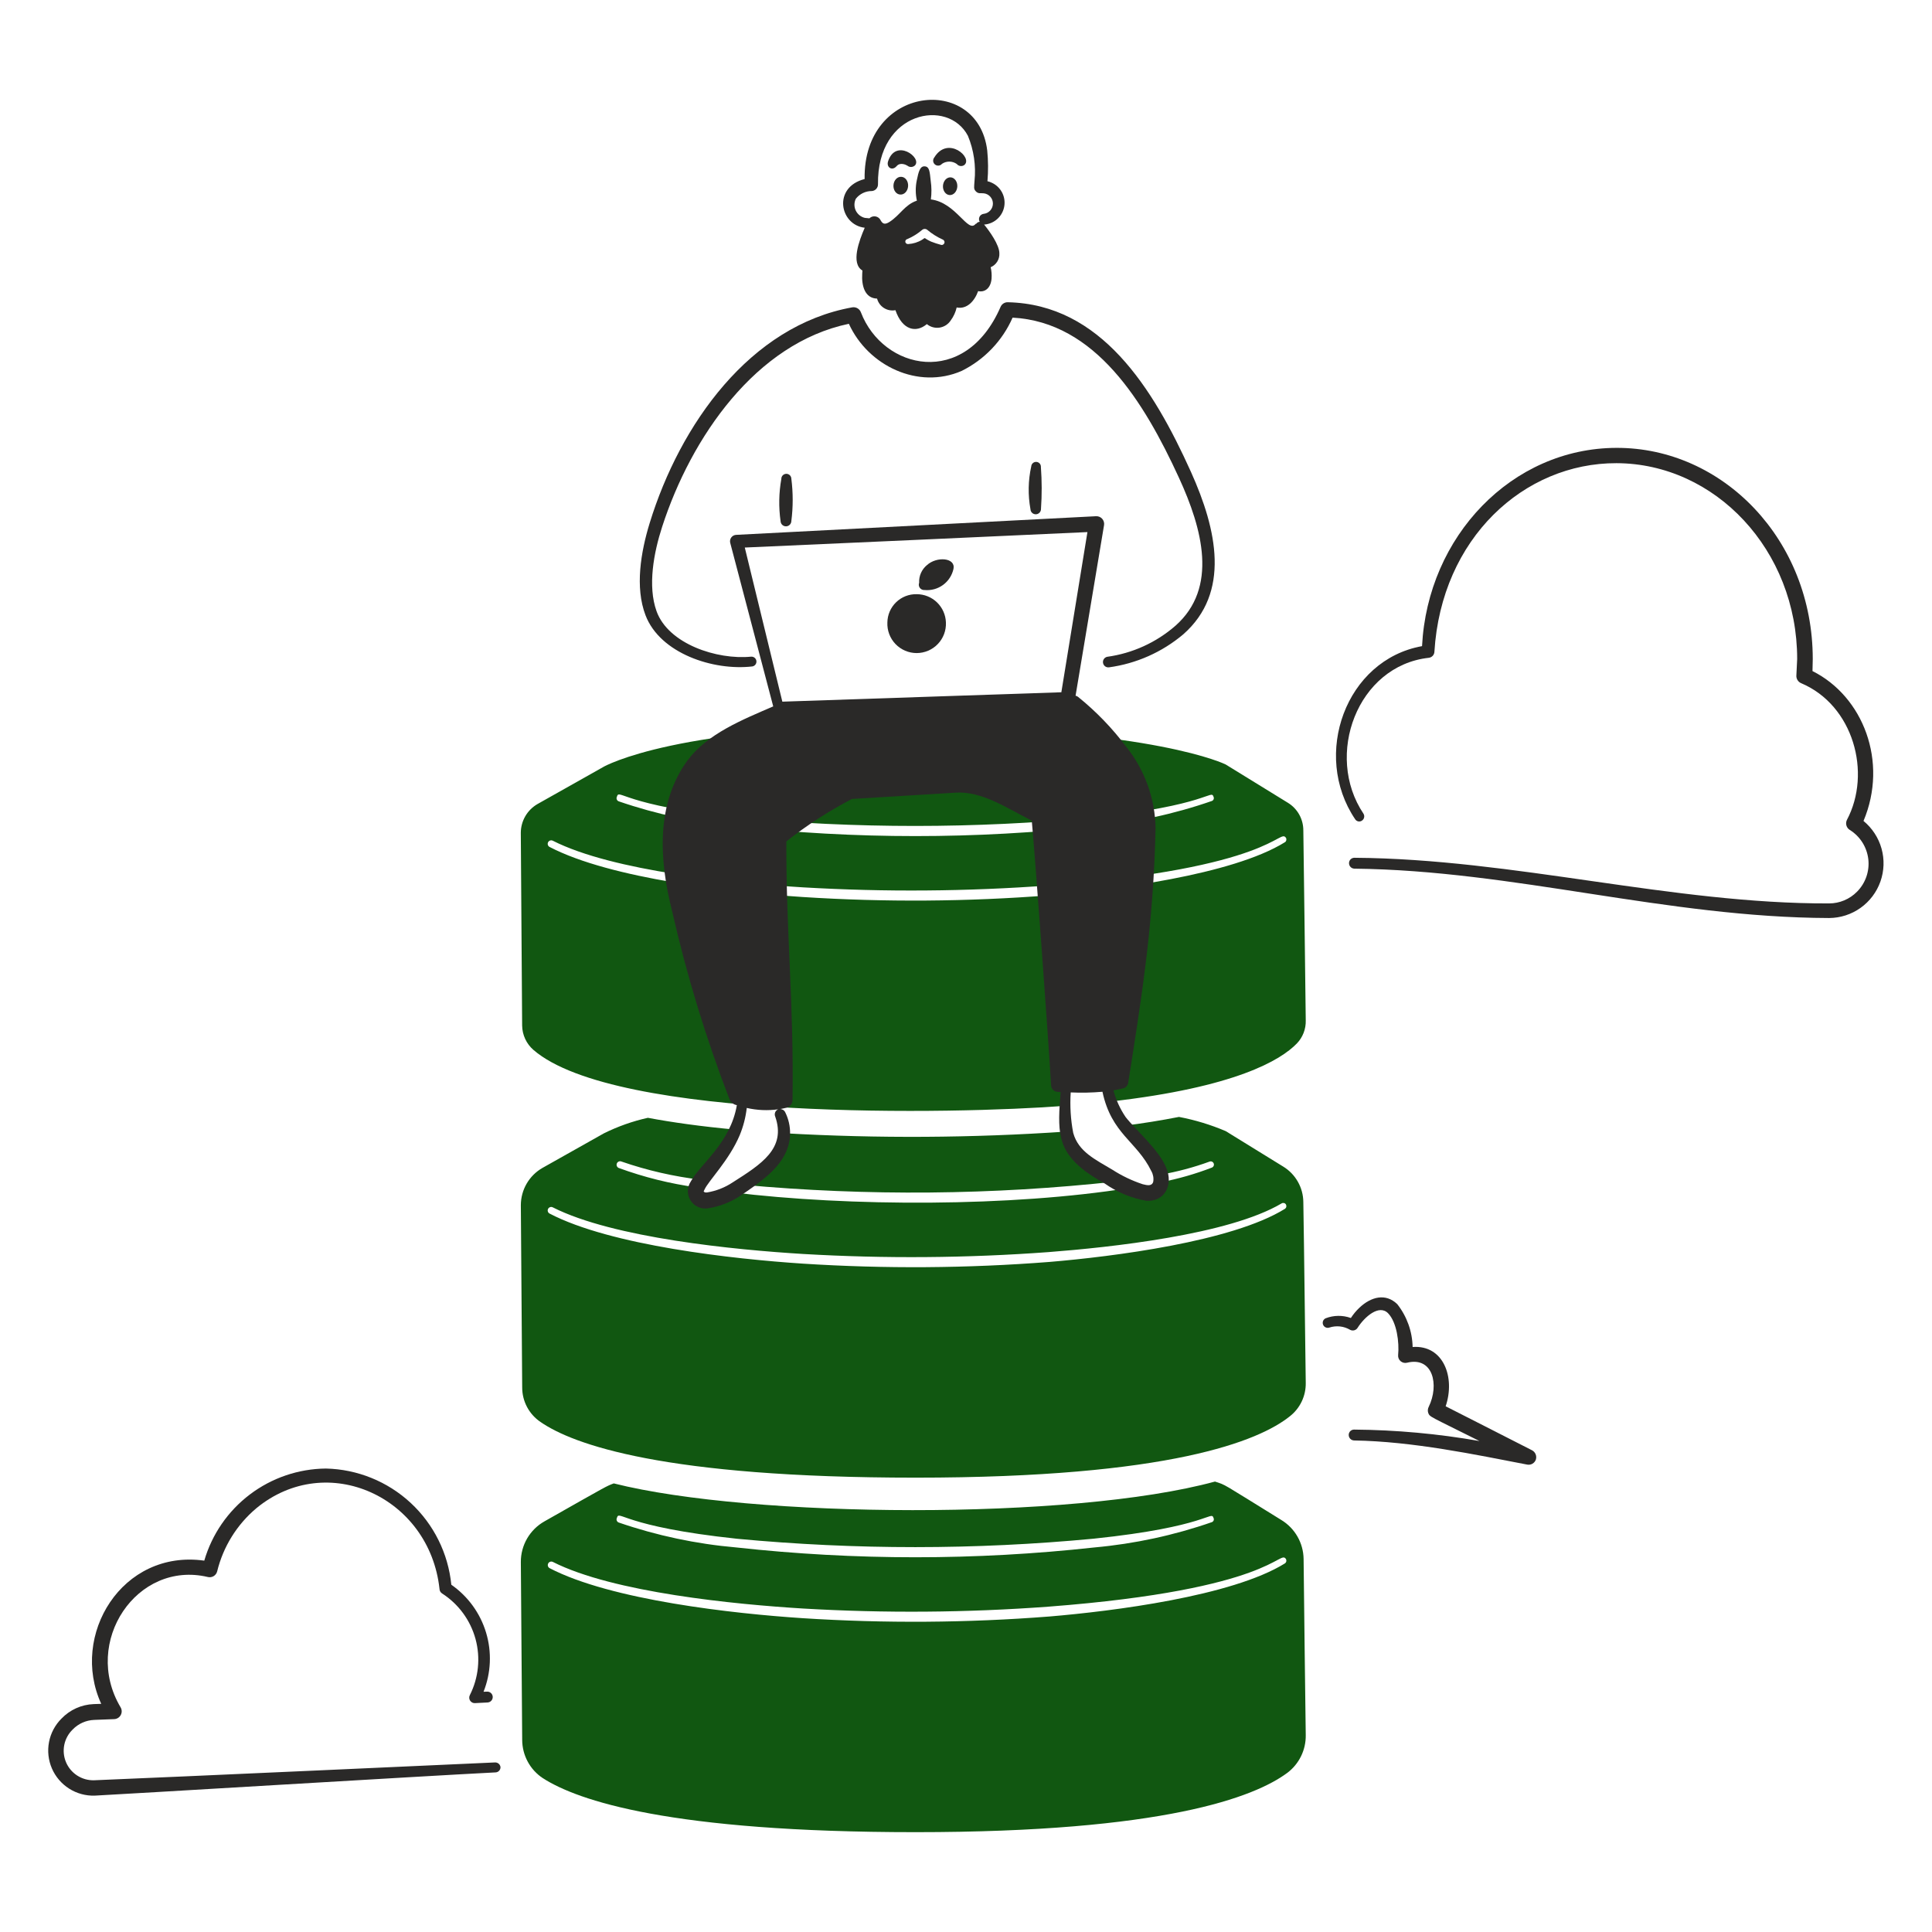 <svg width="150" height="150" viewBox="0 0 150 150" fill="none" xmlns="http://www.w3.org/2000/svg">
<path d="M110.407 50.166C110.842 41.636 117.382 34.791 125.502 34.772C133.774 34.749 140.742 41.917 140.742 51.166L140.721 52.102C144.659 54.071 146.617 59.143 144.682 63.739C145.358 64.294 145.847 65.043 146.082 65.885C146.317 66.727 146.286 67.621 145.994 68.445C145.702 69.269 145.163 69.983 144.451 70.489C143.739 70.996 142.887 71.27 142.013 71.275C129.376 71.234 117.558 67.577 105.154 67.442C105.043 67.439 104.937 67.394 104.859 67.314C104.781 67.235 104.737 67.128 104.737 67.016C104.737 66.961 104.747 66.907 104.768 66.856C104.789 66.805 104.82 66.758 104.858 66.719C104.897 66.68 104.943 66.65 104.994 66.629C105.045 66.608 105.099 66.597 105.154 66.597C117.541 66.682 129.837 70.183 142.013 70.141C142.417 70.141 142.816 70.06 143.189 69.903C143.561 69.747 143.898 69.518 144.181 69.23C144.508 68.901 144.755 68.502 144.906 68.064C145.057 67.625 145.108 67.159 145.054 66.698C144.999 66.238 144.842 65.796 144.594 65.404C144.346 65.013 144.012 64.682 143.619 64.437C143.493 64.36 143.399 64.239 143.357 64.097C143.314 63.955 143.326 63.802 143.389 63.668C145.339 60.002 143.891 54.755 139.845 53.044C139.726 52.995 139.626 52.911 139.559 52.801C139.491 52.693 139.46 52.565 139.47 52.437L139.532 51.166C139.532 42.706 133.168 35.983 125.502 35.961C118.323 35.941 111.907 41.787 111.367 50.603C111.362 50.721 111.315 50.833 111.235 50.918C111.154 51.004 111.046 51.058 110.929 51.071C105.379 51.687 102.814 58.645 105.862 63.178C105.916 63.267 105.932 63.372 105.909 63.472C105.886 63.572 105.824 63.659 105.738 63.715C105.697 63.743 105.65 63.763 105.601 63.773C105.551 63.782 105.501 63.782 105.452 63.772C105.403 63.761 105.356 63.741 105.315 63.712C105.274 63.683 105.239 63.647 105.213 63.604C101.833 58.594 104.486 51.23 110.407 50.166Z" fill="#2A2928"/>
<path d="M101.378 79.233C101.357 76.771 101.232 67.923 101.19 64.463C101.189 64.032 101.078 63.609 100.866 63.233C100.654 62.858 100.35 62.544 99.981 62.321L95.165 59.356C95.165 59.356 89.724 56.602 71.165 56.41C52.631 56.216 46.877 59.527 46.877 59.527C46.877 59.527 43.625 61.364 41.728 62.428C41.335 62.655 41.009 62.981 40.782 63.374C40.555 63.767 40.435 64.213 40.435 64.666C40.457 68.213 40.519 77.006 40.539 79.623C40.544 79.982 40.624 80.336 40.775 80.662C40.926 80.988 41.144 81.278 41.415 81.514C47.807 87.037 74.19 86.51 82.682 85.858C82.697 85.436 82.72 84.984 82.737 84.497L85.982 84.39C86.026 84.775 86.108 85.154 86.227 85.522C95.921 84.417 99.427 82.316 100.686 81.016C100.914 80.779 101.092 80.5 101.211 80.194C101.33 79.888 101.387 79.561 101.378 79.233ZM47.894 61.862C48.092 61.193 48.269 62.525 57.233 63.478C66.435 64.344 75.698 64.342 84.899 63.472C93.799 62.544 94.02 61.256 94.218 61.862C94.232 61.892 94.24 61.923 94.242 61.956C94.243 61.988 94.238 62.021 94.226 62.051C94.215 62.081 94.197 62.109 94.174 62.132C94.151 62.155 94.124 62.173 94.094 62.185C91.148 63.209 88.088 63.869 84.983 64.149C75.733 65.168 66.4 65.168 57.15 64.149C54.046 63.879 50.986 63.229 48.04 62.216C48.006 62.204 47.975 62.185 47.949 62.16C47.922 62.135 47.902 62.105 47.888 62.072C47.874 62.038 47.868 62.002 47.869 61.966C47.87 61.93 47.878 61.895 47.894 61.862ZM99.765 65.387C95.64 67.949 86.32 69.105 81.481 69.512C75.108 70.01 68.707 70.054 62.327 69.644C56.963 69.291 47.434 68.246 42.66 65.752C42.599 65.717 42.554 65.659 42.534 65.591C42.515 65.523 42.522 65.451 42.556 65.388C42.589 65.326 42.645 65.279 42.713 65.257C42.78 65.236 42.853 65.241 42.917 65.272C47.621 67.656 57.08 68.573 62.353 68.894C68.699 69.265 75.063 69.216 81.403 68.749C98.878 67.407 99.328 64.284 99.84 65.049C99.873 65.105 99.883 65.171 99.869 65.234C99.855 65.296 99.818 65.352 99.765 65.389V65.387Z" fill="#115711"/>
<path d="M101.378 134.723C101.336 131.898 101.253 124.574 101.211 121.03C101.201 120.421 101.037 119.825 100.735 119.297C100.432 118.769 100.001 118.327 99.481 118.011C94.702 115.06 95.23 115.326 94.331 115.028C83.237 118.054 58.364 117.871 47.653 115.171C47.053 115.403 47.359 115.234 42.274 118.117C41.714 118.432 41.249 118.891 40.926 119.446C40.604 120 40.435 120.632 40.438 121.273C40.46 124.887 40.523 132.142 40.543 135.082C40.544 135.672 40.691 136.253 40.971 136.772C41.251 137.292 41.656 137.734 42.148 138.058C44.859 139.798 52.031 142.249 71.086 142.249C90.37 142.249 97.396 139.533 99.94 137.648C100.393 137.309 100.76 136.867 101.01 136.358C101.26 135.85 101.386 135.29 101.378 134.723ZM47.894 117.854C48.092 117.185 48.269 118.517 57.233 119.47C66.435 120.337 75.698 120.335 84.899 119.464C93.799 118.537 94.02 117.249 94.218 117.854C94.232 117.883 94.241 117.915 94.242 117.948C94.244 117.98 94.238 118.013 94.227 118.043C94.215 118.073 94.197 118.101 94.174 118.124C94.151 118.147 94.124 118.165 94.094 118.177C91.148 119.202 88.088 119.861 84.983 120.142C75.733 121.16 66.4 121.16 57.15 120.142C54.046 119.871 50.986 119.222 48.04 118.209C48.006 118.197 47.975 118.178 47.949 118.153C47.922 118.128 47.902 118.097 47.888 118.064C47.874 118.031 47.867 117.995 47.868 117.959C47.87 117.922 47.878 117.887 47.894 117.854ZM99.765 121.379C95.646 123.936 86.354 125.094 81.481 125.504C75.107 126.002 68.707 126.046 62.327 125.636C56.968 125.284 47.434 124.238 42.66 121.745C42.601 121.709 42.558 121.651 42.54 121.584C42.522 121.517 42.53 121.446 42.563 121.384C42.595 121.323 42.65 121.277 42.716 121.254C42.782 121.232 42.853 121.236 42.916 121.264C47.62 123.647 57.077 124.564 62.353 124.886C68.699 125.257 75.063 125.209 81.403 124.741C98.878 123.4 99.328 120.276 99.84 121.041C99.872 121.097 99.882 121.162 99.869 121.225C99.855 121.288 99.818 121.343 99.765 121.38V121.379Z" fill="#115711"/>
<path d="M15.86 121.168C16.457 119.12 17.698 117.319 19.399 116.031C21.1 114.743 23.17 114.037 25.304 114.017C27.748 114.072 30.088 115.02 31.882 116.682C33.675 118.344 34.799 120.605 35.04 123.038C36.334 123.938 37.285 125.248 37.739 126.757C38.194 128.266 38.124 129.884 37.542 131.348L37.813 131.338C37.925 131.332 38.034 131.371 38.117 131.446C38.2 131.521 38.249 131.626 38.255 131.738C38.261 131.85 38.221 131.959 38.147 132.042C38.071 132.125 37.967 132.174 37.855 132.18L36.896 132.229C36.819 132.237 36.743 132.223 36.673 132.19C36.604 132.157 36.545 132.106 36.503 132.043C36.46 131.979 36.435 131.905 36.431 131.829C36.427 131.753 36.443 131.676 36.479 131.608C37.159 130.261 37.316 128.709 36.92 127.252C36.523 125.796 35.601 124.538 34.331 123.721C34.269 123.684 34.217 123.631 34.181 123.568C34.144 123.505 34.124 123.434 34.123 123.361C33.35 116.236 25.398 112.573 19.904 117.098C18.394 118.368 17.327 120.087 16.86 122.004C16.841 122.08 16.806 122.152 16.759 122.215C16.712 122.278 16.653 122.332 16.585 122.372C16.517 122.412 16.442 122.439 16.364 122.45C16.286 122.461 16.207 122.457 16.13 122.437C10.628 121.137 6.353 127.478 9.355 132.542C9.411 132.632 9.443 132.734 9.448 132.84C9.452 132.945 9.429 133.05 9.381 133.144C9.332 133.238 9.26 133.318 9.172 133.375C9.083 133.433 8.981 133.466 8.876 133.472L7.312 133.533C6.681 133.558 6.084 133.824 5.645 134.277C5.313 134.598 5.085 135.012 4.992 135.464C4.899 135.916 4.945 136.386 5.123 136.812C5.301 137.238 5.604 137.6 5.991 137.851C6.379 138.102 6.833 138.231 7.295 138.22C13.194 137.985 36.795 136.906 38.442 136.835C38.545 136.833 38.645 136.87 38.723 136.938C38.8 137.007 38.849 137.102 38.859 137.204C38.86 137.307 38.822 137.406 38.752 137.481C38.682 137.556 38.586 137.602 38.484 137.608C32.934 137.888 9.067 139.333 7.359 139.412C6.656 139.435 5.963 139.246 5.37 138.87C4.776 138.493 4.309 137.947 4.03 137.302C3.751 136.656 3.673 135.942 3.806 135.252C3.938 134.561 4.276 133.927 4.774 133.431C5.43 132.745 6.327 132.342 7.275 132.306L7.859 132.286C5.415 126.956 9.471 120.274 15.86 121.168Z" fill="#2A2928"/>
<path d="M104.881 102.329C105.071 102.036 105.294 101.768 105.548 101.528C106.455 100.673 107.588 100.383 108.487 101.259C109.233 102.207 109.651 103.373 109.676 104.58C112.064 104.406 113.005 106.931 112.24 109.184C112.803 109.457 117.272 111.753 118.953 112.603C119.077 112.67 119.173 112.778 119.227 112.908C119.28 113.038 119.286 113.183 119.245 113.318C119.2 113.452 119.107 113.566 118.985 113.639C118.862 113.711 118.718 113.737 118.578 113.712C114.537 112.934 109.706 111.912 105.131 111.837C105.019 111.834 104.913 111.788 104.835 111.708C104.757 111.628 104.714 111.521 104.714 111.41C104.713 111.355 104.724 111.3 104.745 111.25C104.766 111.199 104.796 111.153 104.835 111.114C104.874 111.075 104.92 111.045 104.971 111.024C105.021 111.003 105.076 110.992 105.131 110.993C108.395 111.019 111.651 111.316 114.866 111.881C110.918 109.904 111.023 110.031 110.885 109.692C110.836 109.536 110.851 109.367 110.927 109.223C111.752 107.527 111.266 105.302 109.238 105.802C109.151 105.823 109.061 105.823 108.975 105.802C108.889 105.781 108.809 105.74 108.742 105.682C108.674 105.624 108.622 105.551 108.589 105.469C108.555 105.387 108.542 105.298 108.55 105.209C108.648 104.225 108.449 102.669 107.778 101.969C107.075 101.236 105.938 102.245 105.402 103.094C105.342 103.189 105.248 103.257 105.14 103.285C105.031 103.312 104.916 103.298 104.818 103.244C104.578 103.104 104.311 103.015 104.034 102.985C103.757 102.956 103.477 102.985 103.213 103.071C103.119 103.104 103.015 103.1 102.924 103.059C102.833 103.018 102.761 102.943 102.724 102.851C102.686 102.758 102.686 102.655 102.722 102.562C102.759 102.469 102.83 102.394 102.921 102.352C103.55 102.109 104.246 102.101 104.881 102.329Z" fill="#2A2928"/>
<path d="M69.616 12.895C69.886 12.578 70.344 12.791 70.453 12.866C70.537 12.933 70.643 12.968 70.751 12.964C70.858 12.959 70.961 12.916 71.039 12.841C71.603 12.236 69.539 10.717 68.95 12.525C68.799 12.989 69.266 13.306 69.616 12.895Z" fill="#2A2928"/>
<path d="M73.136 12.719C73.306 12.605 73.507 12.545 73.712 12.547C73.917 12.549 74.116 12.614 74.284 12.732C74.352 12.816 74.45 12.872 74.557 12.887C74.665 12.903 74.774 12.877 74.863 12.816C75.573 12.26 73.594 10.495 72.538 12.226C72.473 12.305 72.442 12.407 72.451 12.509C72.461 12.612 72.511 12.706 72.591 12.771C72.67 12.837 72.772 12.868 72.874 12.858C72.977 12.848 73.071 12.799 73.136 12.719Z" fill="#2A2928"/>
<path d="M73.726 15.144C73.799 15.149 73.872 15.135 73.942 15.105C74.011 15.075 74.076 15.028 74.132 14.967C74.187 14.906 74.233 14.833 74.266 14.752C74.299 14.67 74.319 14.582 74.325 14.491C74.33 14.401 74.322 14.311 74.299 14.226C74.276 14.14 74.24 14.062 74.192 13.995C74.144 13.928 74.086 13.874 74.021 13.835C73.956 13.796 73.884 13.774 73.811 13.769C73.738 13.765 73.665 13.778 73.595 13.808C73.525 13.839 73.461 13.886 73.405 13.946C73.35 14.007 73.304 14.08 73.271 14.162C73.238 14.243 73.218 14.332 73.212 14.422C73.207 14.512 73.215 14.603 73.238 14.688C73.261 14.773 73.297 14.851 73.345 14.918C73.392 14.985 73.451 15.04 73.516 15.079C73.581 15.117 73.653 15.139 73.726 15.144Z" fill="#2A2928"/>
<path d="M69.894 15.104C69.968 15.11 70.043 15.098 70.114 15.069C70.184 15.04 70.25 14.993 70.307 14.933C70.364 14.872 70.411 14.798 70.445 14.716C70.479 14.633 70.5 14.543 70.505 14.452C70.511 14.36 70.502 14.269 70.478 14.183C70.455 14.096 70.418 14.017 70.368 13.95C70.32 13.883 70.26 13.829 70.193 13.791C70.126 13.753 70.054 13.732 69.979 13.729C69.906 13.723 69.831 13.735 69.76 13.764C69.689 13.793 69.623 13.84 69.566 13.9C69.509 13.961 69.462 14.035 69.428 14.117C69.394 14.2 69.374 14.29 69.368 14.381C69.362 14.473 69.372 14.564 69.395 14.65C69.418 14.736 69.456 14.816 69.505 14.883C69.554 14.95 69.614 15.004 69.68 15.042C69.747 15.08 69.82 15.101 69.894 15.104Z" fill="#2A2928"/>
<path d="M65.906 25.139C58.695 26.647 53.667 33.928 51.406 40.909C50.762 42.895 50.267 45.493 50.976 47.459C51.892 49.996 55.663 51.245 58.318 50.983C58.416 50.976 58.512 51.006 58.588 51.068C58.664 51.13 58.714 51.218 58.727 51.315C58.739 51.413 58.714 51.511 58.657 51.59C58.599 51.669 58.513 51.723 58.417 51.741C55.37 52.098 51.253 50.726 50.121 47.777C49.285 45.602 49.753 42.844 50.443 40.604C52.808 32.925 58.235 25.289 66.173 23.861C66.312 23.839 66.454 23.865 66.575 23.935C66.696 24.005 66.79 24.115 66.839 24.246C68.552 28.72 74.927 30.178 77.686 23.822C77.734 23.713 77.813 23.621 77.913 23.557C78.014 23.494 78.132 23.462 78.251 23.466C85.464 23.629 89.51 30.085 92.468 36.644C94.493 41.141 95.543 46.015 91.868 49.25C90.225 50.635 88.222 51.524 86.093 51.813C85.987 51.824 85.882 51.795 85.797 51.731C85.713 51.667 85.656 51.573 85.639 51.468C85.621 51.364 85.644 51.257 85.703 51.169C85.762 51.081 85.853 51.018 85.956 50.995C87.924 50.724 89.769 49.885 91.266 48.579C94.583 45.638 93.37 41.079 91.525 37.075C88.825 31.205 85.048 25.006 78.618 24.661C77.825 26.462 76.423 27.927 74.659 28.8C71.288 30.263 67.4 28.413 65.906 25.139Z" fill="#2A2928"/>
<path d="M60.663 37.179C60.469 38.266 60.449 39.377 60.604 40.47C60.61 40.578 60.658 40.68 60.737 40.753C60.817 40.827 60.922 40.867 61.03 40.864C61.138 40.862 61.242 40.818 61.318 40.741C61.394 40.664 61.438 40.561 61.44 40.453C61.579 39.363 61.579 38.261 61.44 37.172C61.439 37.069 61.397 36.97 61.324 36.898C61.25 36.826 61.151 36.786 61.048 36.787C60.945 36.788 60.846 36.83 60.774 36.903C60.702 36.977 60.662 37.076 60.663 37.179Z" fill="#2A2928"/>
<path d="M80.066 36.209C79.824 37.303 79.803 38.435 80.005 39.538C80.007 39.591 80.02 39.644 80.043 39.693C80.065 39.741 80.097 39.785 80.137 39.821C80.176 39.858 80.223 39.886 80.273 39.904C80.324 39.922 80.377 39.931 80.431 39.928C80.484 39.926 80.537 39.913 80.586 39.891C80.634 39.868 80.678 39.836 80.714 39.796C80.751 39.757 80.779 39.711 80.797 39.66C80.816 39.61 80.824 39.556 80.822 39.502C80.897 38.424 80.894 37.342 80.815 36.264C80.818 36.215 80.812 36.166 80.797 36.119C80.781 36.072 80.757 36.029 80.725 35.991C80.693 35.954 80.653 35.923 80.609 35.901C80.565 35.879 80.517 35.866 80.468 35.862C80.419 35.858 80.37 35.864 80.323 35.88C80.276 35.895 80.233 35.92 80.195 35.952C80.158 35.984 80.128 36.023 80.105 36.067C80.083 36.111 80.07 36.159 80.066 36.209Z" fill="#2A2928"/>
<path d="M73.441 48.328C73.421 47.738 73.173 47.18 72.749 46.77C72.325 46.36 71.758 46.132 71.168 46.133C70.875 46.126 70.583 46.178 70.309 46.285C70.036 46.392 69.786 46.553 69.575 46.757C69.364 46.961 69.195 47.205 69.078 47.474C68.962 47.744 68.9 48.034 68.896 48.328C68.882 48.635 68.931 48.941 69.039 49.229C69.147 49.516 69.312 49.779 69.524 50.001C69.737 50.223 69.992 50.4 70.275 50.521C70.557 50.641 70.861 50.704 71.168 50.704C71.475 50.704 71.78 50.641 72.062 50.521C72.345 50.4 72.6 50.223 72.812 50.001C73.025 49.779 73.19 49.516 73.298 49.229C73.406 48.941 73.454 48.635 73.441 48.328Z" fill="#2A2928"/>
<path d="M71.973 43.87C71.77 44.036 71.609 44.247 71.503 44.486C71.397 44.725 71.349 44.986 71.362 45.248C71.337 45.312 71.329 45.383 71.338 45.452C71.348 45.521 71.374 45.586 71.416 45.642C71.457 45.698 71.512 45.743 71.576 45.772C71.639 45.801 71.709 45.814 71.778 45.809C72.289 45.858 72.8 45.719 73.214 45.417C73.629 45.115 73.918 44.671 74.028 44.17C74.21 43.29 72.727 43.186 71.973 43.87Z" fill="#2A2928"/>
<path d="M76.477 17.429C76.846 17.389 77.192 17.229 77.462 16.973C77.732 16.718 77.911 16.381 77.972 16.015C78.033 15.648 77.972 15.271 77.799 14.942C77.626 14.614 77.35 14.35 77.013 14.193C76.902 14.139 76.786 14.097 76.666 14.07C76.733 13.275 76.727 12.475 76.648 11.681C75.93 5.741 67.006 6.576 67.129 13.901C64.636 14.534 65.185 17.461 67.138 17.682C66.707 18.668 66.037 20.457 66.958 21.002L66.943 21.25C66.883 22.196 67.152 23.162 68.096 23.183C68.175 23.485 68.366 23.747 68.631 23.914C68.895 24.081 69.214 24.142 69.521 24.082C70.063 25.657 71.14 25.859 71.96 25.163C72.097 25.276 72.256 25.358 72.427 25.405C72.599 25.452 72.778 25.462 72.953 25.435C73.128 25.407 73.296 25.343 73.445 25.247C73.593 25.15 73.72 25.023 73.816 24.875C74.037 24.576 74.193 24.235 74.276 23.872C75.079 24.032 75.67 23.365 75.943 22.601C76.411 22.712 76.914 22.43 76.985 21.633C77.007 21.336 76.984 21.037 76.915 20.747C77.127 20.658 77.305 20.506 77.426 20.312C77.547 20.118 77.605 19.89 77.59 19.662C77.59 19.009 76.819 17.937 76.403 17.431C76.428 17.433 76.452 17.432 76.477 17.429ZM73.04 19.004C72.786 18.936 72.536 18.854 72.29 18.758C71.632 18.458 71.92 18.407 71.602 18.608C71.274 18.81 70.902 18.926 70.518 18.948C70.466 18.955 70.413 18.942 70.37 18.911C70.328 18.881 70.298 18.835 70.288 18.783C70.281 18.731 70.295 18.679 70.326 18.637C70.357 18.595 70.403 18.566 70.455 18.558C70.871 18.379 71.257 18.138 71.602 17.844C71.658 17.798 71.729 17.773 71.802 17.774C71.875 17.775 71.945 17.802 72 17.85C72.359 18.152 72.759 18.403 73.188 18.596C73.215 18.605 73.24 18.62 73.261 18.639C73.282 18.659 73.299 18.682 73.311 18.708C73.324 18.734 73.331 18.762 73.332 18.791C73.334 18.819 73.329 18.848 73.32 18.875C73.31 18.902 73.295 18.927 73.276 18.948C73.256 18.969 73.233 18.986 73.207 18.998C73.181 19.011 73.153 19.018 73.124 19.019C73.096 19.02 73.067 19.016 73.04 19.006V19.004ZM76.36 16.604C76.294 16.614 76.23 16.64 76.176 16.68C76.121 16.72 76.078 16.773 76.049 16.834C76.02 16.895 76.006 16.962 76.009 17.03C76.012 17.097 76.032 17.163 76.066 17.221C76.011 17.224 75.958 17.24 75.91 17.267C75.862 17.294 75.821 17.332 75.79 17.378H75.75C75.15 18.149 74.25 15.734 72.272 15.482C72.335 15.005 72.331 14.523 72.261 14.048C72.182 13.313 72.163 12.953 71.811 12.916C71.428 12.877 71.317 13.328 71.179 14.002C71.069 14.522 71.072 15.059 71.188 15.578C70.234 15.899 69.899 16.692 69.056 17.233C68.676 17.472 68.52 17.367 68.374 17.106C68.337 17.027 68.282 16.959 68.213 16.906C68.144 16.853 68.063 16.818 67.977 16.803C67.892 16.787 67.804 16.793 67.721 16.818C67.638 16.844 67.562 16.889 67.5 16.95L67.147 16.916C66.994 16.88 66.851 16.81 66.728 16.71C66.606 16.611 66.507 16.485 66.439 16.343C66.372 16.2 66.338 16.044 66.339 15.887C66.34 15.729 66.377 15.574 66.446 15.432C66.594 15.243 66.784 15.091 67.001 14.986C67.217 14.883 67.455 14.83 67.695 14.832C67.826 14.821 67.947 14.761 68.035 14.663C68.122 14.565 68.17 14.438 68.167 14.307C68.084 8.614 73.607 7.61 75.148 10.543C75.608 11.655 75.784 12.863 75.66 14.059C75.63 14.542 75.585 14.665 75.757 14.849C75.967 15.074 76.154 14.975 76.395 15.011C76.59 15.037 76.769 15.134 76.897 15.284C77.025 15.434 77.094 15.625 77.089 15.822C77.085 16.019 77.008 16.208 76.874 16.352C76.739 16.496 76.557 16.586 76.36 16.604V16.604Z" fill="#2A2928"/>
<path d="M101.378 107.351C101.336 104.603 101.253 96.868 101.19 93.331C101.186 92.776 101.04 92.231 100.766 91.749C100.493 91.266 100.101 90.861 99.627 90.572C98.141 89.654 96.653 88.736 95.165 87.82C93.999 87.324 92.783 86.954 91.537 86.717C90.133 86.993 88.72 87.219 87.301 87.397C87.916 88.14 89.799 89.912 90.101 91.201C91.397 90.978 92.67 90.639 93.905 90.188C93.966 90.163 94.035 90.164 94.096 90.189C94.157 90.215 94.205 90.264 94.23 90.325C94.255 90.386 94.255 90.454 94.229 90.515C94.203 90.576 94.155 90.625 94.094 90.65C92.808 91.146 91.48 91.527 90.127 91.787C89.929 92.931 88.76 92.7 87.704 92.232C78.562 93.698 65.96 93.696 56.768 92.564C54.518 93.781 53.81 92.984 54.102 92.189C52.033 91.905 50.001 91.399 48.04 90.682C47.973 90.654 47.92 90.601 47.893 90.535C47.865 90.468 47.865 90.393 47.893 90.327C47.921 90.26 47.974 90.207 48.04 90.18C48.107 90.152 48.182 90.152 48.248 90.18C50.252 90.873 52.325 91.348 54.431 91.597C55.481 90.416 56.379 89.108 57.104 87.704C54.424 87.456 52.178 87.14 50.3 86.786C49.116 87.05 47.968 87.456 46.881 87.995C46.881 87.995 44.025 89.605 42.106 90.683C41.6 90.975 41.18 91.395 40.887 91.901C40.594 92.407 40.44 92.981 40.438 93.566C40.46 97.179 40.523 104.847 40.543 107.717C40.541 108.246 40.67 108.767 40.917 109.235C41.165 109.702 41.523 110.102 41.961 110.399C44.483 112.142 51.53 114.725 71.086 114.725C90.871 114.725 97.751 111.863 100.127 109.973C100.526 109.665 100.847 109.267 101.065 108.811C101.282 108.356 101.389 107.856 101.378 107.351ZM99.765 93.851C95.646 96.407 86.354 97.566 81.481 97.976C75.107 98.474 68.707 98.517 62.327 98.108C56.968 97.755 47.434 96.71 42.66 94.216C42.599 94.181 42.553 94.124 42.534 94.055C42.514 93.987 42.522 93.915 42.556 93.852C42.589 93.79 42.645 93.743 42.713 93.721C42.78 93.7 42.853 93.705 42.916 93.737C47.621 96.12 57.08 97.037 62.353 97.358C68.699 97.729 75.063 97.68 81.403 97.213C86.157 96.848 95.391 95.871 99.507 93.43C99.562 93.397 99.628 93.388 99.691 93.403C99.753 93.418 99.807 93.458 99.84 93.513C99.872 93.569 99.882 93.634 99.868 93.697C99.855 93.76 99.818 93.815 99.765 93.852V93.851Z" fill="#115711"/>
<path d="M57.691 91.989C67.35 92.873 77.074 92.785 86.716 91.727C84.851 90.667 83.172 89.852 82.781 87.856C75.484 88.354 68.164 88.397 60.862 87.984C60.834 89.765 59.296 90.925 57.691 91.989Z" fill="#115711"/>
<path d="M90.558 90.698C89.999 89.273 88.162 87.722 87.389 86.722C86.963 86.09 86.644 85.392 86.447 84.656C86.699 84.613 86.949 84.561 87.197 84.498C87.299 84.476 87.391 84.424 87.462 84.347C87.533 84.271 87.578 84.174 87.593 84.071C88.072 81.035 88.552 78.017 88.927 74.981C89.376 71.436 89.641 67.869 89.719 64.295C89.679 61.999 88.88 59.78 87.446 57.986C86.362 56.541 85.102 55.236 83.696 54.102C83.641 54.058 83.576 54.028 83.507 54.014L85.718 40.773C85.733 40.684 85.727 40.594 85.701 40.508C85.676 40.422 85.632 40.343 85.572 40.276C85.512 40.209 85.438 40.157 85.355 40.123C85.272 40.089 85.182 40.074 85.093 40.079L57.154 41.526C57.079 41.53 57.006 41.55 56.941 41.585C56.875 41.621 56.818 41.671 56.774 41.731C56.73 41.791 56.7 41.861 56.687 41.934C56.673 42.008 56.676 42.083 56.696 42.155L60.033 54.844C57.648 55.877 54.909 56.965 53.358 59.065C50.939 62.41 51.164 66.699 52.17 70.685C53.306 75.688 54.804 80.6 56.653 85.385C56.705 85.495 56.783 85.59 56.88 85.663C56.977 85.735 57.09 85.784 57.209 85.803C56.707 88.749 54.386 90.359 53.634 91.728C53.489 91.945 53.409 92.199 53.405 92.461C53.401 92.722 53.473 92.978 53.612 93.2C53.751 93.421 53.952 93.597 54.189 93.706C54.426 93.816 54.69 93.854 54.948 93.817C55.866 93.677 56.741 93.336 57.512 92.819C58.888 91.886 60.287 90.911 60.931 89.635C61.194 89.133 61.335 88.576 61.342 88.009C61.35 87.443 61.223 86.882 60.973 86.374C60.776 85.936 60.177 86.224 61.073 85.999C61.201 85.964 61.315 85.888 61.398 85.784C61.48 85.679 61.527 85.551 61.531 85.418C61.647 77.918 61.024 72.346 61.052 65.325C62.641 64.072 64.344 62.969 66.139 62.032C66.263 62.021 72.122 61.67 74.207 61.541C76.244 61.415 78.182 62.745 80.107 63.716C80.357 66.39 81.358 80.066 81.607 84.261C81.611 84.393 81.664 84.519 81.757 84.614C81.85 84.708 81.975 84.764 82.107 84.77L82.348 84.784C82.112 87.737 82.037 89.252 84.281 90.947C84.756 91.287 85.25 91.598 85.76 91.881C86.731 92.565 87.842 93.026 89.012 93.231C90.481 93.3 91.081 91.95 90.558 90.698ZM60.183 86.676C61.064 89.171 59.097 90.391 56.868 91.811C56.276 92.201 55.608 92.463 54.908 92.58C54.804 92.585 54.7 92.599 54.659 92.518V92.526C54.596 92.526 54.679 92.416 54.7 92.355C54.992 91.694 56.615 90.077 57.431 88.136C57.711 87.459 57.895 86.747 57.978 86.02C58.779 86.204 59.606 86.24 60.42 86.126C60.316 86.167 60.232 86.249 60.188 86.352C60.143 86.455 60.141 86.572 60.182 86.676H60.183ZM60.741 54.477L57.825 42.511C59.66 42.436 82.447 41.408 84.428 41.311L82.403 53.747L60.741 54.477ZM89.537 91.752C89.432 92.109 89.078 92.032 88.724 91.944C87.894 91.67 87.103 91.292 86.368 90.819C85.06 90.032 83.727 89.427 83.324 87.956C83.126 86.922 83.061 85.866 83.13 84.815C83.952 84.853 84.775 84.836 85.594 84.764C86.297 88.055 88.262 88.604 89.391 90.928C89.532 91.179 89.584 91.47 89.536 91.754L89.537 91.752Z" fill="#2A2928"/>
</svg>
